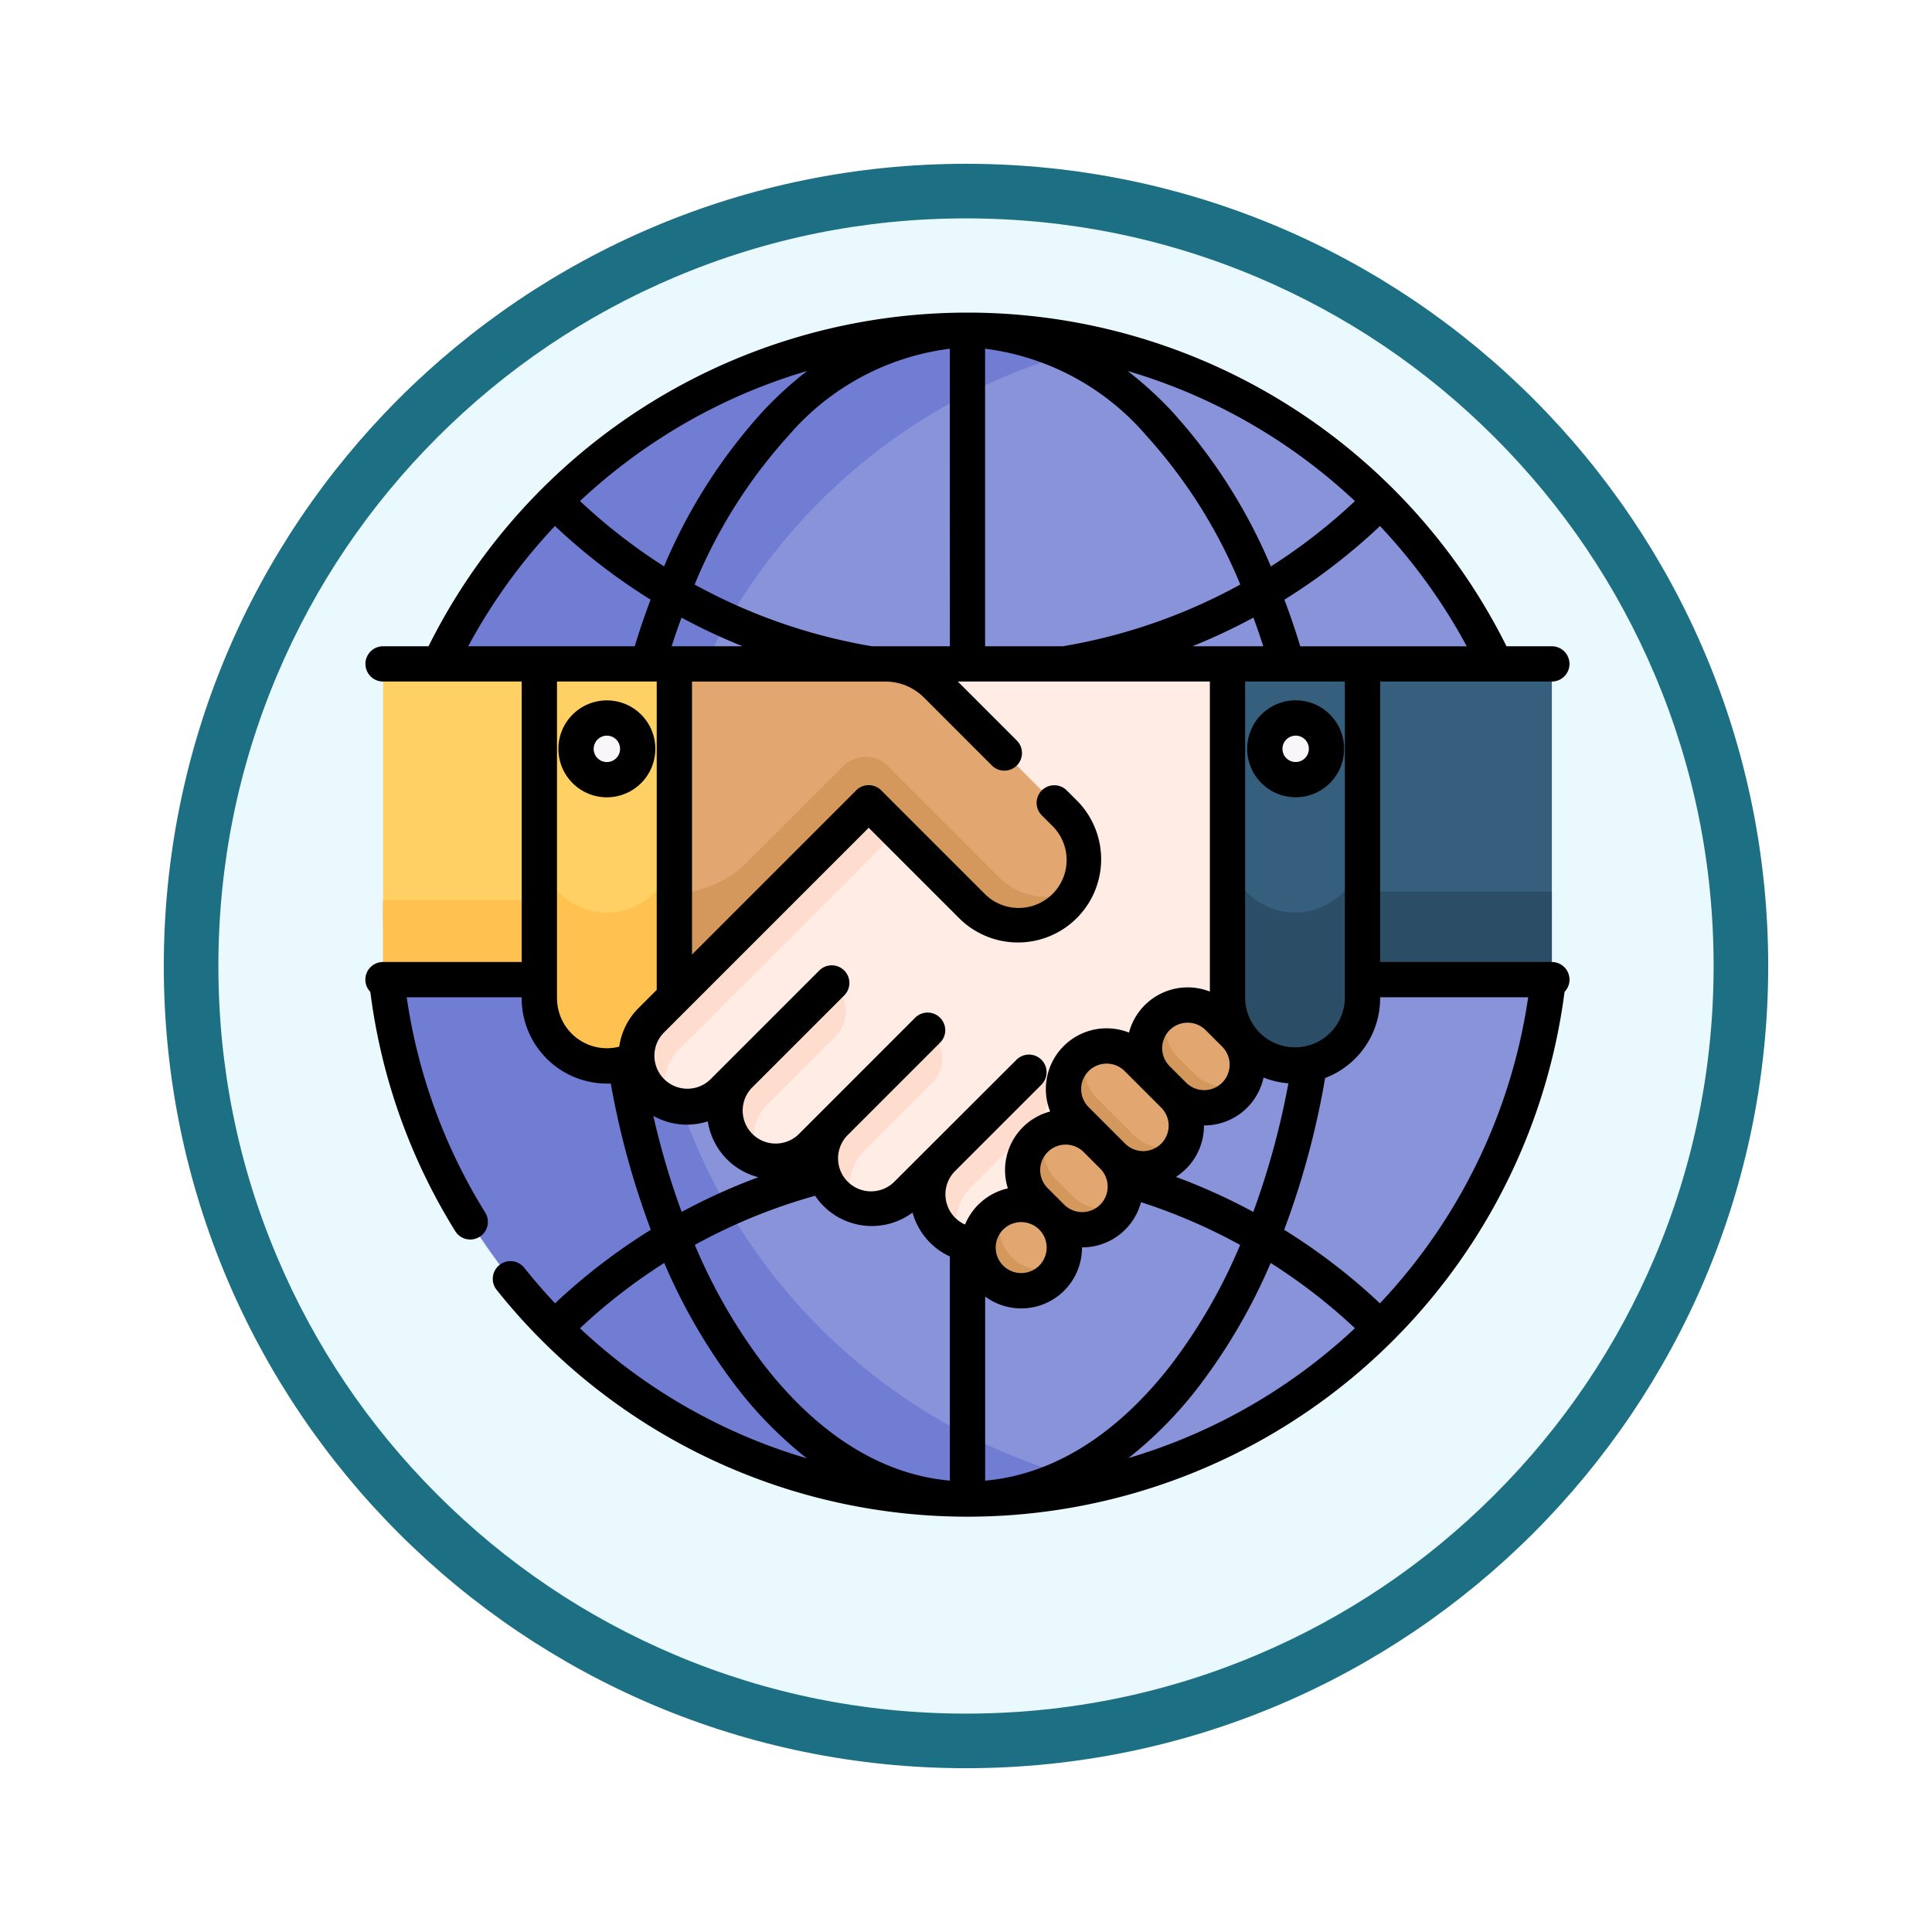 <svg xmlns="http://www.w3.org/2000/svg" xmlns:xlink="http://www.w3.org/1999/xlink" width="106.16" height="106.16" viewBox="0 0 106.16 106.16">
  <defs>
    <filter id="Trazado_982547" x="0" y="0" width="106.16" height="106.16" filterUnits="userSpaceOnUse">
      <feOffset dy="3" input="SourceAlpha"/>
      <feGaussianBlur stdDeviation="3" result="blur"/>
      <feFlood flood-opacity="0.161"/>
      <feComposite operator="in" in2="blur"/>
      <feComposite in="SourceGraphic"/>
    </filter>
  </defs>
  <g id="Grupo_1227601" data-name="Grupo 1227601" transform="translate(-189.92 -1389)">
    <g id="Grupo_1226891" data-name="Grupo 1226891" transform="translate(0 306.931)">
      <g id="Grupo_1224992" data-name="Grupo 1224992" transform="translate(-1 -799)">
        <g id="Grupo_1206129" data-name="Grupo 1206129" transform="translate(0 -58.931)">
          <g id="Grupo_1203795" data-name="Grupo 1203795" transform="translate(0 -4639.878)">
            <g id="Grupo_1203344" data-name="Grupo 1203344" transform="translate(-81.08 5174.875)">
              <g id="Grupo_1177900" data-name="Grupo 1177900" transform="translate(281 1411.003)">
                <g id="Grupo_1172010" data-name="Grupo 1172010" transform="translate(0)">
                  <g id="Grupo_1171046" data-name="Grupo 1171046">
                    <g id="Grupo_1148525" data-name="Grupo 1148525">
                      <g transform="matrix(1, 0, 0, 1, -9, -6)" filter="url(#Trazado_982547)">
                        <g id="Trazado_982547-2" data-name="Trazado 982547" transform="translate(9 6)" fill="#e9f9fd">
                          <path d="M 44.08 86.66 C 38.331 86.66 32.755 85.535 27.507 83.315 C 22.436 81.17 17.882 78.1 13.971 74.189 C 10.06 70.278 6.99 65.724 4.846 60.654 C 2.626 55.405 1.5 49.829 1.5 44.08 C 1.5 38.331 2.626 32.755 4.846 27.507 C 6.99 22.436 10.06 17.882 13.971 13.971 C 17.882 10.06 22.436 6.99 27.507 4.846 C 32.755 2.626 38.331 1.5 44.08 1.5 C 49.829 1.5 55.405 2.626 60.654 4.846 C 65.724 6.99 70.278 10.06 74.189 13.971 C 78.1 17.882 81.17 22.436 83.315 27.507 C 85.535 32.755 86.66 38.331 86.66 44.08 C 86.66 49.829 85.535 55.405 83.315 60.654 C 81.17 65.724 78.1 70.278 74.189 74.189 C 70.278 78.1 65.724 81.17 60.654 83.315 C 55.405 85.535 49.829 86.66 44.08 86.66 Z" stroke="none"/>
                          <path d="M 44.08 3 C 38.533 3 33.153 4.086 28.091 6.227 C 23.199 8.296 18.806 11.258 15.032 15.032 C 11.258 18.806 8.296 23.199 6.227 28.091 C 4.086 33.153 3 38.533 3 44.08 C 3 49.627 4.086 55.007 6.227 60.07 C 8.296 64.961 11.258 69.355 15.032 73.128 C 18.806 76.902 23.199 79.864 28.091 81.933 C 33.153 84.075 38.533 85.16 44.08 85.16 C 49.627 85.16 55.007 84.075 60.07 81.933 C 64.961 79.864 69.355 76.902 73.128 73.128 C 76.902 69.355 79.864 64.961 81.933 60.07 C 84.075 55.007 85.16 49.627 85.16 44.08 C 85.16 38.533 84.075 33.153 81.933 28.091 C 79.864 23.199 76.902 18.806 73.128 15.032 C 69.355 11.258 64.961 8.296 60.07 6.227 C 55.007 4.086 49.627 3 44.08 3 M 44.08 0 C 68.425 0 88.16 19.735 88.16 44.08 C 88.16 68.425 68.425 88.16 44.08 88.16 C 19.735 88.16 0 68.425 0 44.08 C 0 19.735 19.735 0 44.08 0 Z" stroke="none" fill="#1d7083"/>
                        </g>
                      </g>
                    </g>
                  </g>
                </g>
              </g>
            </g>
          </g>
        </g>
      </g>
    </g>
    <g id="cooperacion_1_" data-name="cooperacion (1)" transform="translate(210 1406.175)">
      <g id="Grupo_1227599" data-name="Grupo 1227599" transform="translate(0.969 0.973)">
        <g id="Grupo_1227592" data-name="Grupo 1227592" transform="translate(0.001)">
          <circle id="Elipse_12698" data-name="Elipse 12698" cx="32.11" cy="32.11" r="32.11" fill="#8993da"/>
          <path id="Trazado_1182781" data-name="Trazado 1182781" d="M46.917,70.89a32.11,32.11,0,1,1,0-62.555,32.12,32.12,0,0,0,0,62.555Z" transform="translate(-7.504 -7.503)" fill="#707dd3"/>
        </g>
        <g id="Grupo_1227598" data-name="Grupo 1227598" transform="translate(0 18.33)">
          <path id="Trazado_1182782" data-name="Trazado 1182782" d="M408.67,149.359h12.383v17.349H408.67Z" transform="translate(-356.831 -149.358)" fill="#365e7d"/>
          <path id="Trazado_1182783" data-name="Trazado 1182783" d="M408.67,246.229h12.383v4.832H408.67Z" transform="translate(-356.831 -233.711)" fill="#2b4d66"/>
          <path id="Trazado_1182784" data-name="Trazado 1182784" d="M7.5,149.359H21.4v17.349H7.5Z" transform="translate(-7.5 -149.358)" fill="#ffd064"/>
          <path id="Trazado_1182785" data-name="Trazado 1182785" d="M7.5,249.821H21.4v4.368H7.5Z" transform="translate(-7.5 -236.838)" fill="#ffc250"/>
          <path id="Trazado_1182786" data-name="Trazado 1182786" d="M77.657,171.447a3.71,3.71,0,0,1-3.71-3.71V149.356h7.42v18.381A3.71,3.71,0,0,1,77.657,171.447Z" transform="translate(-65.361 -149.355)" fill="#ffd064"/>
          <path id="Trazado_1182787" data-name="Trazado 1182787" d="M370.283,171.447a3.71,3.71,0,0,1-3.71-3.71V149.356h7.42v18.381a3.71,3.71,0,0,1-3.71,3.71Z" transform="translate(-320.174 -149.355)" fill="#365e7d"/>
          <path id="Trazado_1182788" data-name="Trazado 1182788" d="M81.369,226.4v8.426a3.71,3.71,0,0,1-7.42,0V226.4a3.71,3.71,0,1,0,7.42,0Z" transform="translate(-65.363 -216.446)" fill="#ffc250"/>
          <path id="Trazado_1182789" data-name="Trazado 1182789" d="M374,226.4v8.426a3.71,3.71,0,0,1-7.42,0V226.4a3.71,3.71,0,1,0,7.42,0Z" transform="translate(-320.176 -216.446)" fill="#2b4d66"/>
          <g id="Grupo_1227593" data-name="Grupo 1227593" transform="translate(13.904)">
            <path id="Trazado_1182790" data-name="Trazado 1182790" d="M147.6,149.351v19.392l-3.979,3.978-7.745,7.746a2.782,2.782,0,0,1-3.954-3.914l-1.9,1.9a2.782,2.782,0,0,1-3.949-3.919l-1.353,1.353a2.782,2.782,0,0,1-3.95-3.918l-.916.916a2.782,2.782,0,1,1-3.934-3.934L131.1,153.769l-6.635-2.624a6.123,6.123,0,0,1,4.329-1.794h18.8Z" transform="translate(-115.1 -149.351)" fill="#ffece4"/>
          </g>
          <path id="Trazado_1182791" data-name="Trazado 1182791" d="M127.881,208.433l1.522,1.605-11.924,11.924a2.779,2.779,0,0,0-.62,2.99,2.782,2.782,0,0,1-.945-4.554Z" transform="translate(-101.196 -200.798)" fill="#ffddce"/>
          <g id="Grupo_1227594" data-name="Grupo 1227594" transform="translate(32.695 18.746)">
            <path id="Trazado_1182792" data-name="Trazado 1182792" d="M335.353,295.115l.906.906a2.37,2.37,0,1,1-3.351,3.351l-.906-.906a2.37,2.37,0,0,1,3.351-3.351Z" transform="translate(-322.161 -294.421)" fill="#e2a770"/>
            <path id="Trazado_1182793" data-name="Trazado 1182793" d="M300.894,312.522l2.007,2.007a2.37,2.37,0,0,1-3.351,3.351l-2.007-2.007a2.37,2.37,0,0,1,3.351-3.351Z" transform="translate(-292.155 -309.579)" fill="#e2a770"/>
            <path id="Trazado_1182794" data-name="Trazado 1182794" d="M283.488,346.98l.906.906a2.37,2.37,0,1,1-3.351,3.351l-.906-.906a2.37,2.37,0,0,1,3.351-3.351Z" transform="translate(-276.998 -339.584)" fill="#e2a770"/>
            <path id="Trazado_1182795" data-name="Trazado 1182795" d="M264.564,379.922a2.37,2.37,0,1,1-3.351,0A2.37,2.37,0,0,1,264.564,379.922Z" transform="translate(-260.519 -368.27)" fill="#e2a770"/>
          </g>
          <g id="Grupo_1227595" data-name="Grupo 1227595" transform="translate(32.695 18.963)">
            <path id="Trazado_1182796" data-name="Trazado 1182796" d="M336.737,300.159a2.369,2.369,0,0,1-3.825.678l-.906-.906a2.372,2.372,0,0,1,.68-3.827,2.368,2.368,0,0,0,.475,2.673l.906.9a2.374,2.374,0,0,0,2.67.477Z" transform="translate(-322.164 -296.104)" fill="#d5985c"/>
            <path id="Trazado_1182797" data-name="Trazado 1182797" d="M303.378,318.681a2.369,2.369,0,0,1-3.825.678l-2.007-2.007a2.37,2.37,0,0,1,.678-3.825,2.373,2.373,0,0,0,.476,2.671l2.007,2.007a2.373,2.373,0,0,0,2.671.476Z" transform="translate(-292.157 -311.276)" fill="#d5985c"/>
            <path id="Trazado_1182798" data-name="Trazado 1182798" d="M284.868,352.023a2.369,2.369,0,0,1-3.825.678l-.906-.9a2.372,2.372,0,0,1,.68-3.828,2.37,2.37,0,0,0,.474,2.673l.906.906a2.372,2.372,0,0,0,2.671.476Z" transform="translate(-276.997 -341.266)" fill="#d5985c"/>
            <path id="Trazado_1182799" data-name="Trazado 1182799" d="M265.039,384.059a2.37,2.37,0,1,1-3.146-3.149,2.371,2.371,0,0,0,3.146,3.149Z" transform="translate(-260.518 -369.951)" fill="#d5985c"/>
          </g>
          <path id="Trazado_1182800" data-name="Trazado 1182800" d="M152.562,162.638a3.6,3.6,0,0,1-5.1,0l-3.649-3.649-2-2L131.1,167.7l.01-5.726.024-12.621h11.589a3.978,3.978,0,0,1,2.812,1.165l7.024,7.023A3.6,3.6,0,0,1,152.562,162.638Z" transform="translate(-115.131 -149.354)" fill="#e2a770"/>
          <path id="Trazado_1182801" data-name="Trazado 1182801" d="M151.554,196.57A3.594,3.594,0,0,1,149,195.513l-6.123-6.123a1.745,1.745,0,0,0-2.468,0l-.307.307-4.963,4.963a5.922,5.922,0,0,1-4.031,1.732l-.01,5.726,10.712-10.713,2,2h0l3.649,3.649a3.609,3.609,0,0,0,5.75-.89A3.606,3.606,0,0,1,151.554,196.57Z" transform="translate(-115.13 -183.771)" fill="#d5985c"/>
          <g id="Grupo_1227596" data-name="Grupo 1227596" transform="translate(18.77 17.532)">
            <path id="Trazado_1182802" data-name="Trazado 1182802" d="M158.642,285.027l.25.263a1.9,1.9,0,0,1-.035,2.65l-3.72,3.721a2.779,2.779,0,0,0-.62,2.99,2.782,2.782,0,0,1-.945-4.554Z" transform="translate(-152.757 -285.027)" fill="#ffddce"/>
            <path id="Trazado_1182803" data-name="Trazado 1182803" d="M199.672,304.885l.25.263a1.9,1.9,0,0,1-.035,2.65l-3.72,3.721a2.779,2.779,0,0,0-.62,2.99,2.782,2.782,0,0,1-.945-4.554Z" transform="translate(-188.485 -302.319)" fill="#ffddce"/>
            <path id="Trazado_1182804" data-name="Trazado 1182804" d="M244.975,320.471l.25.263a1.9,1.9,0,0,1-.035,2.65l-3.72,3.721a2.779,2.779,0,0,0-.62,2.99,2.782,2.782,0,0,1-.945-4.554Z" transform="translate(-227.934 -315.891)" fill="#ffddce"/>
          </g>
          <g id="Grupo_1227597" data-name="Grupo 1227597" transform="translate(10.602 2.975)">
            <circle id="Elipse_12699" data-name="Elipse 12699" cx="1.694" cy="1.694" r="1.694" transform="translate(37.849)" fill="#f9f6f9"/>
            <circle id="Elipse_12700" data-name="Elipse 12700" cx="1.694" cy="1.694" r="1.694" fill="#f9f6f9"/>
          </g>
        </g>
      </g>
      <g id="Grupo_1227600" data-name="Grupo 1227600" transform="translate(0 0.005)">
        <path id="Trazado_1182805" data-name="Trazado 1182805" d="M377.618,170.2a2.663,2.663,0,1,0-2.663-2.663A2.666,2.666,0,0,0,377.618,170.2Zm0-3.387a.725.725,0,1,1-.725.725A.725.725,0,0,1,377.618,166.815Z" transform="translate(-326.504 -143.572)"/>
        <path id="Trazado_1182806" data-name="Trazado 1182806" d="M87.377,167.54a2.663,2.663,0,1,0-2.663,2.663A2.666,2.666,0,0,0,87.377,167.54Zm-3.387,0a.725.725,0,1,1,.725.725A.725.725,0,0,1,83.989,167.54Z" transform="translate(-71.448 -143.572)"/>
        <path id="Trazado_1182807" data-name="Trazado 1182807" d="M65.191,35.685H55.757V20.274h9.434a.969.969,0,1,0,0-1.938H62.7a33.088,33.088,0,0,0-59.233,0H.969a.969.969,0,0,0,0,1.938H8.586V35.685H.969a.968.968,0,0,0-.7,1.642A32.673,32.673,0,0,0,4.935,50.475a.969.969,0,1,0,1.648-1.02A30.739,30.739,0,0,1,2.269,37.623H8.586v.063a4.684,4.684,0,0,0,4.679,4.679c.072,0,.144,0,.216-.006a45.482,45.482,0,0,0,2.2,8.04,33.18,33.18,0,0,0-5.261,4.041q-.88-.936-1.691-1.951A.969.969,0,0,0,7.209,53.7a33.082,33.082,0,0,0,58.68-16.373.968.968,0,0,0-.7-1.641Zm-1.3,1.938A31.044,31.044,0,0,1,55.744,54.44,33.2,33.2,0,0,0,50.483,50.4a45.6,45.6,0,0,0,2.25-8.34,4.686,4.686,0,0,0,3.023-4.375v-.063ZM21.239,42.592l5.07-5.07a.969.969,0,1,0-1.371-1.37l-6,6a1.813,1.813,0,0,1-2.563-2.563l11.28-11.28,4.964,4.964a4.573,4.573,0,1,0,6.468-6.467l-.552-.55a.969.969,0,1,0-1.369,1.372l.551.55A2.635,2.635,0,1,1,33.988,31.9l-5.649-5.649a.969.969,0,0,0-1.357-.013l-.03.031-9.007,9.007v-15h10.62a2.987,2.987,0,0,1,2.126.88l3.731,3.731a.969.969,0,1,0,1.371-1.37L32.55,20.273H46.4V37.31a3.336,3.336,0,0,0-4.444,2.254A3.338,3.338,0,0,0,37.624,43.9,3.333,3.333,0,0,0,35.3,48.124a3.34,3.34,0,0,0-2.352,1.987,1.813,1.813,0,0,1-.56-2.927l4.757-4.757a.969.969,0,1,0-1.371-1.37L29.1,47.721a1.813,1.813,0,1,1-2.563-2.563l5.039-5.039a.969.969,0,1,0-1.371-1.371L23.8,45.155a1.813,1.813,0,0,1-2.564-2.563Zm32.579-4.906a2.741,2.741,0,0,1-5.481,0V20.274h5.481Zm-10.093,7.98a1.4,1.4,0,0,1-1.98,0l-2.007-2.007a1.4,1.4,0,0,1,1.98-1.98l2.007,2.007A1.4,1.4,0,0,1,43.726,45.666Zm-2.941,2.361a1.4,1.4,0,0,1-2.391.99l-.906-.906a1.4,1.4,0,0,1,1.98-1.981l.906.906a1.391,1.391,0,0,1,.41.99Zm-3.351,3.351a1.4,1.4,0,1,1-.411-.991h0a1.391,1.391,0,0,1,.41.99Zm6.757-9.968a1.4,1.4,0,1,1,1.98-1.98h0l.906.906a1.4,1.4,0,1,1-1.98,1.98ZM45.44,18.335a32.661,32.661,0,0,0,3.353-1.574q.284.773.541,1.575Zm-7.1,0H34.049V1.986a13.975,13.975,0,0,1,8.842,4.752,28.087,28.087,0,0,1,5.181,8.206,30.865,30.865,0,0,1-9.735,3.39Zm-6.226,0H27.83a30.861,30.861,0,0,1-9.741-3.391,28.08,28.08,0,0,1,5.181-8.207,13.974,13.974,0,0,1,8.842-4.751Zm-11.388,0h-3.9q.257-.8.541-1.574a32.608,32.608,0,0,0,3.356,1.575Zm3.986,30.2a3.791,3.791,0,0,0,.461.559,3.752,3.752,0,0,0,4.89.359,3.76,3.76,0,0,0,2.05,2.413V64.182c-3.717-.324-7.236-2.514-10.231-6.383a30.091,30.091,0,0,1-3.782-6.57,30.952,30.952,0,0,1,6.612-2.7Zm9.34,5.531a3.337,3.337,0,0,0,5.321-2.7h.014a3.337,3.337,0,0,0,3.228-2.483,31,31,0,0,1,5.449,2.35,30.082,30.082,0,0,1-3.793,6.583c-2.993,3.86-6.508,6.044-10.219,6.368Zm10.479-6.571a3.329,3.329,0,0,0,1.544-2.83h.014a3.33,3.33,0,0,0,3.261-2.631,4.642,4.642,0,0,0,1.365.317,43.567,43.567,0,0,1-1.929,7.067,33.01,33.01,0,0,0-4.255-1.925Zm6.837-29.156q-.4-1.315-.873-2.562a33.214,33.214,0,0,0,5.253-4.047,31.179,31.179,0,0,1,4.767,6.609ZM49.927,6.89a31.341,31.341,0,0,1,4.445,3.469,31.278,31.278,0,0,1-4.62,3.59A29.868,29.868,0,0,0,44.3,5.411a20.5,20.5,0,0,0-2.417-2.2A30.968,30.968,0,0,1,49.927,6.89Zm-33.694,0a30.959,30.959,0,0,1,8.04-3.682,20.5,20.5,0,0,0-2.416,2.2,29.854,29.854,0,0,0-5.448,8.538,31.3,31.3,0,0,1-4.62-3.59A31.34,31.34,0,0,1,16.233,6.89ZM5.647,18.336a31.175,31.175,0,0,1,4.767-6.609,33.211,33.211,0,0,0,5.254,4.047q-.47,1.245-.872,2.561Zm4.878,19.35V20.274h5.481V37.215l-1,1a3.732,3.732,0,0,0-1.059,2.123,2.741,2.741,0,0,1-3.418-2.655Zm5.295,6.455a3.756,3.756,0,0,0,2.993.3,3.756,3.756,0,0,0,2.776,3.07,32.923,32.923,0,0,0-4.212,1.907,42.7,42.7,0,0,1-1.557-5.273Zm-4.032,11.67a31.259,31.259,0,0,1,4.63-3.589,31.845,31.845,0,0,0,3.93,6.762,22.15,22.15,0,0,0,3.91,3.975,30.916,30.916,0,0,1-12.47-7.149Zm30.134,7.135A22.153,22.153,0,0,0,45.8,59a31.836,31.836,0,0,0,3.942-6.777,31.263,31.263,0,0,1,4.629,3.584c-.149.14-.3.279-.451.416a31.071,31.071,0,0,1-12,6.722Z" transform="translate(0 -0.005)"/>
      </g>
    </g>
  </g>
</svg>
